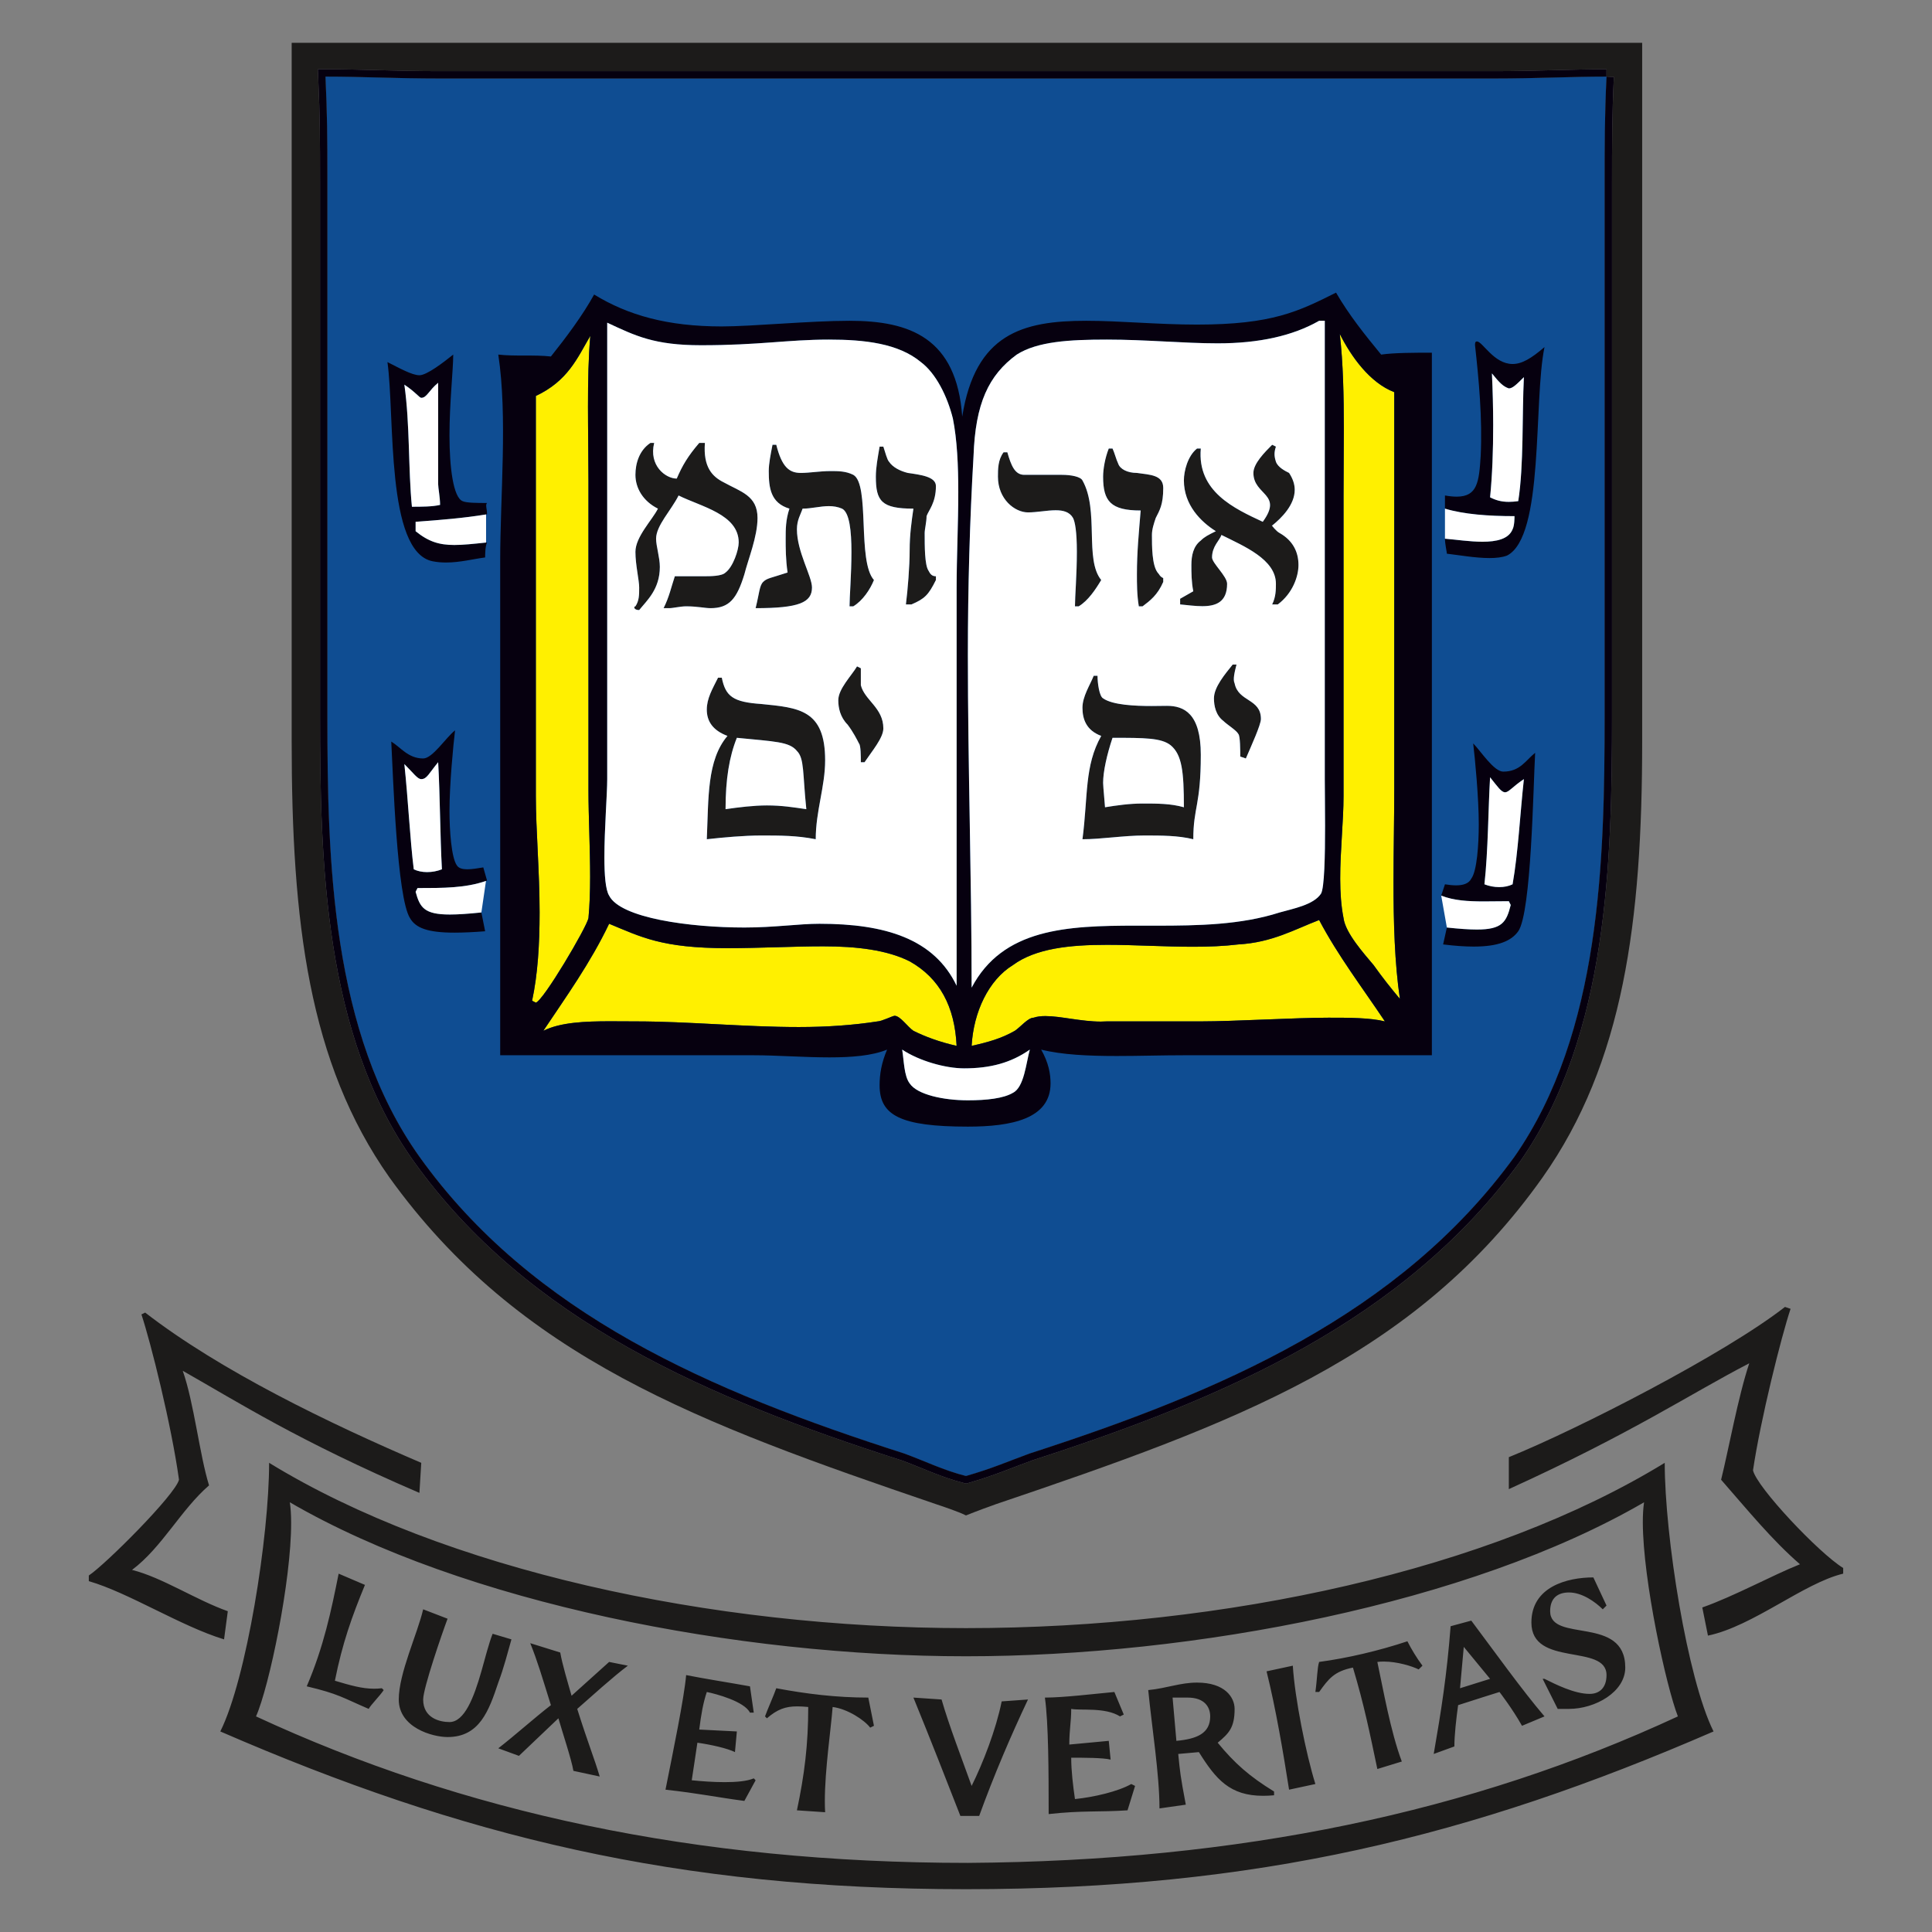 <?xml version="1.0" encoding="UTF-8" standalone="no"?>
<!-- Created with Inkscape (http://www.inkscape.org/) -->
<svg
   xmlns:dc="http://purl.org/dc/elements/1.1/"
   xmlns:cc="http://creativecommons.org/ns#"
   xmlns:rdf="http://www.w3.org/1999/02/22-rdf-syntax-ns#"
   xmlns:svg="http://www.w3.org/2000/svg"
   xmlns="http://www.w3.org/2000/svg"
   xmlns:sodipodi="http://sodipodi.sourceforge.net/DTD/sodipodi-0.dtd"
   xmlns:inkscape="http://www.inkscape.org/namespaces/inkscape"
   width="360"
   height="360"
   id="svg4598"
   sodipodi:version="0.32"
   inkscape:version="0.46"
   version="1.0"
   sodipodi:docname="006.svg"
   inkscape:output_extension="org.inkscape.output.svg.inkscape">
  <rect width="100%" height="100%" fill="#808080" stroke="none"/>
  <defs
     id="defs4600">
    <inkscape:perspective
       sodipodi:type="inkscape:persp3d"
       inkscape:vp_x="0 : 526.18109 : 1"
       inkscape:vp_y="0 : 1000 : 0"
       inkscape:vp_z="744.09448 : 526.18109 : 1"
       inkscape:persp3d-origin="372.04724 : 350.78739 : 1"
       id="perspective4606" />
  </defs>
  <sodipodi:namedview
     id="base"
     pagecolor="#ffffff"
     bordercolor="#666666"
     borderopacity="1.0"
     gridtolerance="5"
     guidetolerance="10"
     objecttolerance="10"
     inkscape:pageopacity="0.0"
     inkscape:pageshadow="2"
     inkscape:zoom="0.98994949"
     inkscape:cx="194.43307"
     inkscape:cy="225.89222"
     inkscape:document-units="pt"
     inkscape:current-layer="layer1"
     showgrid="true"
     units="pt"
     inkscape:object-nodes="true"
     inkscape:window-width="1279"
     inkscape:window-height="949"
     inkscape:window-x="0"
     inkscape:window-y="25">
    <inkscape:grid
       type="xygrid"
       id="grid4814"
       visible="true"
       enabled="true"
       units="pt"
       spacingx="9pt"
       spacingy="9pt"
       empspacing="8" />
  </sodipodi:namedview>
  <g
     inkscape:label="Layer 1"
     inkscape:groupmode="layer"
     id="layer1">
    <path
       style="fill:#0F4D92;fill-opacity:1;fill-rule:nonzero;stroke:none"
       d="M 62.094 15.656 C 62.385 22.506 62.375 26.687 62.375 34.219 L 62.375 133.281 C 62.375 146.738 62.535 161.45 64.75 175.625 C 66.955 189.81 71.198 203.408 79.25 214.719 C 89.615 229.219 103.017 240.045 118.344 248.688 C 133.651 257.32 150.89 263.773 168.875 269.531 L 168.906 269.531 C 172.738 270.927 176.101 272.579 179.969 273.594 C 184.576 272.258 187.625 270.914 191.438 269.531 L 191.469 269.531 C 209.276 263.773 226.433 257.32 241.75 248.688 C 257.059 240.049 270.553 229.249 281.094 214.75 C 288.979 203.44 293.116 189.81 295.281 175.625 C 297.457 161.45 297.625 146.738 297.625 133.281 L 297.625 34.219 C 297.625 27.359 297.649 22.312 297.938 15.656 C 291.846 15.7 285.851 16 278.344 16 L 82 16 C 74.145 16 68.445 15.699 62.094 15.656 z M 248.938 54.531 C 250.776 57.684 252.797 60.419 255.031 63.219 C 255.785 64.165 256.544 65.088 257.344 66.062 C 258.564 65.885 260.145 65.792 261.812 65.75 C 263.48 65.708 265.233 65.719 266.812 65.719 L 266.812 196.625 L 220.594 196.625 C 216.557 196.625 212.255 196.781 208.094 196.781 C 204.834 196.781 201.651 196.684 198.781 196.375 C 197.634 196.254 196.538 196.105 195.5 195.906 C 194.981 195.806 194.487 195.684 194 195.562 C 194.699 196.788 195.143 197.916 195.406 198.969 C 195.409 198.978 195.404 198.991 195.406 199 C 195.663 200.041 195.75 201.007 195.75 201.875 C 195.75 202.29 195.712 202.687 195.656 203.062 C 195.545 203.813 195.347 204.492 195.031 205.094 C 193.769 207.503 190.983 208.777 187.5 209.406 C 186.629 209.564 185.695 209.667 184.75 209.75 C 183.333 209.875 181.854 209.938 180.344 209.938 C 178.769 209.938 177.342 209.913 176.031 209.844 C 174.065 209.74 172.363 209.555 170.938 209.281 C 167.151 208.554 165.156 207.185 164.344 205.031 C 164.34 205.022 164.347 205.009 164.344 205 C 164.145 204.466 164.001 203.883 163.938 203.25 C 163.937 203.24 163.938 203.229 163.938 203.219 C 163.906 202.896 163.906 202.568 163.906 202.219 C 163.906 201.702 163.92 201.177 163.969 200.656 C 163.97 200.646 163.968 200.635 163.969 200.625 C 164.019 200.094 164.108 199.578 164.219 199.031 C 164.438 197.937 164.791 196.788 165.312 195.562 C 164.618 195.849 163.849 196.09 163.031 196.281 C 162.623 196.376 162.184 196.457 161.75 196.531 C 160.889 196.678 159.975 196.798 159.031 196.875 C 158.555 196.913 158.055 196.946 157.562 196.969 C 156.575 197.017 155.565 197.031 154.531 197.031 C 153.353 197.031 152.145 197.007 150.938 196.969 C 148.567 196.896 146.207 196.762 143.938 196.688 C 143.897 196.686 143.853 196.689 143.812 196.688 C 143.802 196.687 143.792 196.688 143.781 196.688 C 142.627 196.649 141.509 196.625 140.438 196.625 L 93.188 196.625 L 93.188 104.594 C 93.188 103.052 93.215 101.484 93.25 99.875 C 93.251 99.834 93.249 99.791 93.25 99.75 C 93.357 95.002 93.589 90.001 93.688 85.062 C 93.721 83.398 93.722 81.736 93.719 80.094 C 93.714 77.63 93.668 75.227 93.531 72.875 C 93.486 72.091 93.44 71.297 93.375 70.531 C 93.246 68.999 93.063 67.507 92.844 66.062 C 93.631 66.151 94.429 66.195 95.25 66.219 C 96.891 66.267 98.575 66.233 100.219 66.281 C 101.04 66.303 101.866 66.349 102.656 66.438 C 104.054 64.69 105.537 62.75 106.938 60.781 C 107.988 59.305 108.995 57.814 109.875 56.344 C 110.168 55.853 110.455 55.356 110.719 54.875 C 111.505 55.356 112.302 55.825 113.125 56.25 C 114.359 56.888 115.634 57.459 116.969 57.969 C 118.74 58.645 120.629 59.216 122.625 59.656 C 122.635 59.658 122.646 59.654 122.656 59.656 C 123.66 59.877 124.679 60.06 125.75 60.219 C 127.356 60.457 129.036 60.622 130.812 60.719 C 131.997 60.783 133.231 60.812 134.5 60.812 C 135.191 60.812 135.978 60.809 136.812 60.781 C 139.354 60.695 142.502 60.51 145.75 60.312 C 147.917 60.184 150.142 60.034 152.281 59.938 C 153.351 59.888 154.395 59.841 155.406 59.812 C 156.418 59.784 157.393 59.781 158.312 59.781 C 166.014 59.781 172.551 61.263 176.219 66.969 C 176.72 67.747 177.172 68.62 177.562 69.562 C 177.823 70.191 178.042 70.857 178.25 71.562 C 178.562 72.621 178.814 73.754 179 75 C 179.124 75.83 179.216 76.706 179.281 77.625 C 179.358 77.144 179.442 76.675 179.531 76.219 C 179.798 74.85 180.127 73.593 180.5 72.438 C 180.749 71.667 181.018 70.932 181.312 70.25 C 181.754 69.227 182.242 68.307 182.781 67.469 C 182.961 67.189 183.153 66.917 183.344 66.656 C 183.724 66.136 184.11 65.666 184.531 65.219 C 188.746 60.743 194.968 59.781 202.406 59.781 C 203.204 59.781 203.993 59.793 204.812 59.812 C 207.239 59.869 209.751 59.996 212.344 60.125 C 214.072 60.214 215.805 60.309 217.594 60.375 C 219.393 60.44 221.213 60.469 223.062 60.469 C 225.624 60.469 227.887 60.373 229.906 60.219 C 230.636 60.162 231.36 60.107 232.031 60.031 C 232.665 59.961 233.257 59.899 233.844 59.812 C 235.018 59.639 236.104 59.421 237.125 59.188 C 241.72 58.137 245.001 56.502 248.938 54.531 z M 275.219 63.625 C 275.293 63.625 275.352 63.647 275.438 63.688 C 275.658 63.78 275.89 63.987 276.188 64.281 C 276.586 64.675 277.047 65.193 277.594 65.719 C 278.278 66.379 279.092 67.035 280.031 67.438 C 280.59 67.677 281.189 67.812 281.844 67.812 C 282.282 67.812 282.708 67.754 283.156 67.625 C 284.5 67.238 285.95 66.26 287.781 64.688 C 287.65 65.322 287.539 66.007 287.438 66.75 C 287.242 68.183 287.09 69.793 286.969 71.531 C 286.964 71.596 286.973 71.654 286.969 71.719 C 286.968 71.729 286.969 71.739 286.969 71.75 C 286.965 71.8 286.972 71.856 286.969 71.906 C 286.79 74.577 286.65 77.517 286.5 80.5 C 286.397 82.533 286.278 84.593 286.125 86.594 C 285.972 88.595 285.787 90.549 285.531 92.375 C 285.211 94.657 284.79 96.745 284.219 98.5 C 283.762 99.905 283.208 101.094 282.531 102 C 282.024 102.679 281.437 103.203 280.781 103.531 C 280.524 103.628 280.233 103.716 279.938 103.781 C 279.47 103.884 278.977 103.936 278.438 103.969 C 278.144 103.987 277.839 104 277.531 104 C 276.867 104 276.169 103.964 275.469 103.906 C 273.367 103.734 271.207 103.369 269.594 103.188 C 269.594 102.843 269.25 101.418 269.25 100.375 L 269.25 94.781 L 269.25 92.312 C 270.079 92.459 270.811 92.531 271.438 92.531 C 273.113 92.531 274.124 92.002 274.75 91.031 C 274.757 91.02 274.774 91.011 274.781 91 C 275.044 90.581 275.226 90.082 275.375 89.5 C 275.377 89.491 275.373 89.478 275.375 89.469 C 275.675 88.281 275.792 86.777 275.906 84.969 C 276.165 79.709 275.823 74.273 275.344 69.219 C 275.185 67.535 275.018 65.916 274.844 64.344 C 274.844 64.167 274.857 63.979 274.906 63.844 C 274.956 63.708 275.042 63.625 275.219 63.625 z M 84.438 66.062 C 84.438 66.764 84.408 67.671 84.344 68.75 C 84.343 68.762 84.345 68.769 84.344 68.781 C 84.279 69.854 84.179 71.082 84.094 72.406 C 83.963 74.408 83.839 76.635 83.781 78.875 C 83.762 79.622 83.75 80.382 83.75 81.125 C 83.75 86.336 84.293 91.25 85.594 92.875 C 85.599 92.881 85.589 92.9 85.594 92.906 C 85.775 93.128 85.976 93.289 86.188 93.375 C 86.276 93.418 86.371 93.467 86.5 93.5 C 86.51 93.503 86.521 93.497 86.531 93.5 C 86.55 93.505 86.575 93.496 86.594 93.5 C 86.952 93.581 87.429 93.657 87.969 93.688 C 88.014 93.69 88.048 93.685 88.094 93.688 C 88.92 93.729 89.884 93.719 90.75 93.719 C 90.573 93.896 90.581 94.176 90.625 94.531 C 90.647 94.707 90.66 94.875 90.688 95.094 C 90.717 95.324 90.75 95.567 90.75 95.844 C 90.691 95.854 90.622 95.865 90.562 95.875 L 90.562 101.094 C 90.622 101.087 90.691 101.069 90.75 101.062 C 90.396 101.761 90.406 103.53 90.406 103.875 C 89.875 103.942 89.297 104.024 88.719 104.125 C 86.987 104.426 85.055 104.812 83.094 104.812 C 82.266 104.812 81.43 104.761 80.594 104.594 C 80.056 104.486 79.555 104.276 79.094 104 C 79.087 103.996 79.069 104.004 79.062 104 C 76.248 102.297 74.815 97.635 74 92.031 C 73.73 90.177 73.531 88.203 73.375 86.219 C 72.982 81.231 72.853 76.069 72.594 71.906 C 72.49 70.241 72.363 68.739 72.188 67.469 C 74.294 68.522 76.758 69.938 78.156 69.938 C 78.506 69.938 78.949 69.783 79.469 69.531 C 79.728 69.404 79.999 69.263 80.281 69.094 C 80.577 68.92 80.848 68.737 81.156 68.531 C 82.333 67.737 83.561 66.761 84.438 66.062 z M 84.781 136.094 C 84.523 138.19 84.088 142.829 83.875 147.094 C 83.805 148.514 83.75 149.899 83.75 151.125 C 83.75 154.629 84.103 159.874 85.156 161.281 C 85.243 161.412 85.342 161.505 85.469 161.594 C 85.596 161.683 85.744 161.759 85.906 161.812 C 86.068 161.866 86.245 161.914 86.438 161.938 C 86.64 161.965 86.832 161.969 87.062 161.969 C 87.937 161.969 89.009 161.802 90.062 161.625 L 90.75 164.062 C 90.685 164.087 90.628 164.133 90.562 164.156 L 89.688 170.031 L 90.406 173.531 C 88.2 173.701 86.317 173.781 84.719 173.781 C 82.83 173.781 81.346 173.66 80.156 173.406 C 79.761 173.324 79.425 173.236 79.094 173.125 C 78.102 172.789 77.394 172.322 76.875 171.719 C 76.696 171.513 76.542 171.301 76.406 171.062 C 76.257 170.828 76.105 170.523 75.969 170.156 C 75.966 170.148 75.972 170.133 75.969 170.125 C 75.691 169.373 75.416 168.353 75.188 167.156 C 75.186 167.147 75.189 167.134 75.188 167.125 C 74.612 164.105 74.203 159.895 73.875 155.562 C 73.874 155.552 73.876 155.542 73.875 155.531 C 73.349 148.581 73.079 141.338 72.906 138.188 C 73.124 138.319 73.321 138.467 73.531 138.625 C 74.591 139.418 75.581 140.462 76.969 141 C 76.977 141.003 76.991 140.997 77 141 C 77.268 141.102 77.545 141.192 77.844 141.25 C 77.854 141.252 77.865 141.248 77.875 141.25 C 78.176 141.306 78.505 141.344 78.844 141.344 C 79.172 141.344 79.538 141.198 79.906 140.969 C 80.146 140.819 80.375 140.624 80.625 140.406 C 80.764 140.286 80.89 140.167 81.031 140.031 C 81.285 139.786 81.556 139.528 81.812 139.25 C 81.818 139.244 81.807 139.224 81.812 139.219 C 82.337 138.65 82.872 138.057 83.375 137.5 C 83.632 137.214 83.882 136.962 84.125 136.719 C 84.356 136.487 84.568 136.264 84.781 136.094 z M 274.5 138.531 C 274.849 138.883 275.266 139.379 275.719 139.938 C 276.399 140.776 277.176 141.749 277.938 142.5 C 278.317 142.875 278.666 143.177 279.031 143.406 C 279.038 143.411 279.055 143.402 279.062 143.406 C 279.298 143.552 279.528 143.695 279.75 143.75 C 279.873 143.783 279.976 143.781 280.094 143.781 C 282.052 143.781 283.206 142.95 284.219 142 C 284.426 141.803 284.642 141.608 284.844 141.406 C 285.232 141.017 285.63 140.626 286.062 140.281 C 285.974 141.856 285.87 144.486 285.75 147.625 C 285.749 147.638 285.751 147.643 285.75 147.656 C 285.568 152.364 285.314 158.158 284.875 163.125 C 284.436 168.092 283.825 172.217 282.906 173.531 C 282.744 173.758 282.575 173.954 282.375 174.156 C 282.171 174.364 281.967 174.569 281.719 174.75 C 281.712 174.755 281.694 174.745 281.688 174.75 C 281.209 175.095 280.631 175.386 279.969 175.625 C 279.297 175.869 278.517 176.061 277.625 176.188 C 276.733 176.314 275.737 176.375 274.594 176.375 C 272.978 176.375 271.098 176.241 268.906 175.969 L 269.594 172.844 L 268.562 166.875 L 269.25 164.781 C 269.954 164.899 270.663 164.969 271.312 164.969 C 271.626 164.969 271.936 164.947 272.219 164.906 C 272.51 164.862 272.786 164.785 273.031 164.688 C 273.145 164.642 273.273 164.59 273.375 164.531 C 273.484 164.467 273.594 164.393 273.688 164.312 C 273.776 164.236 273.864 164.123 273.938 164.031 C 274.014 163.933 274.098 163.836 274.156 163.719 C 274.222 163.631 274.283 163.52 274.344 163.406 C 274.525 163.065 274.677 162.631 274.812 162.094 C 274.994 161.377 275.14 160.504 275.25 159.562 C 275.468 157.681 275.562 155.487 275.562 153.562 C 275.562 152.349 275.509 150.971 275.438 149.562 C 275.437 149.552 275.438 149.542 275.438 149.531 C 275.365 148.122 275.267 146.67 275.156 145.281 C 275.155 145.27 275.157 145.261 275.156 145.25 C 274.934 142.454 274.672 139.934 274.5 138.531 z "
       id="path473" />
    <path
       d="M 299.351,14.276 C 298.996,21.629 298.996,26.876 298.996,34.229 L 298.996,133.277 C 298.996,160.229 298.297,192.428 282.203,215.531 C 260.852,244.924 227.599,259.277 191.896,270.823 C 188.047,272.221 184.897,273.629 179.995,275.027 C 175.802,273.973 172.297,272.221 168.448,270.823 C 132.401,259.277 99.148,244.924 78.152,215.531 C 61.703,192.428 61.004,160.229 61.004,133.277 L 61.004,34.229 C 61.004,26.177 61.004,21.973 60.649,14.276 C 67.648,14.276 73.604,14.63 82.001,14.63 L 278.354,14.63 C 286.396,14.63 292.696,14.276 299.351,14.276"
       style="fill:#0F4D92;fill-opacity:1;fill-rule:nonzero;stroke:none"
       id="path369" />
    <path
       id="path413"
       style="fill:#1c1b1a;fill-opacity:1;fill-rule:nonzero;stroke:none"
       d="M 179.995,352.024 C 126.101,352.024 86.194,342.23 41.051,322.631 C 45.953,312.827 50.146,286.229 50.146,272.576 C 82.699,292.529 132.401,303.377 179.995,303.377 C 228.298,303.377 277.655,292.529 310.198,272.576 C 310.198,286.229 314.402,312.827 319.294,322.631 C 274.151,342.23 234.254,352.024 179.995,352.024 M 47.705,319.826 C 86.194,337.682 129.605,347.122 180.349,347.122 C 231.104,346.778 274.151,337.682 312.649,319.826 C 310.486,314.264 306.143,294.517 306.116,283.707 C 306.113,282.272 306.185,280.995 306.349,279.929 C 273.806,298.829 222.353,308.623 179.995,308.623 C 137.647,308.623 86.548,298.829 54.005,279.929 C 54.169,280.995 54.246,282.272 54.25,283.707 C 54.283,294.517 50.172,314.264 47.705,319.826M 182.456,338.371 L 178.952,338.371 C 176.501,332.081 173.351,324.029 170.201,316.321 L 175.447,316.676 C 176.855,321.578 179.296,327.878 181.048,332.78 C 183.145,328.577 185.596,322.277 186.649,317.03 L 191.552,316.676 C 188.402,323.33 185.252,330.673 182.456,338.371M 195.401,338.027 C 195.401,337.917 195.401,337.807 195.401,337.696 C 195.401,337.586 195.401,337.474 195.401,337.363 C 195.399,330.42 195.379,321.07 194.702,316.321 C 198.196,316.321 203.797,315.632 207.646,315.278 L 209.398,319.481 L 208.699,319.826 C 205.904,318.073 201.346,318.782 199.604,318.428 C 199.604,320.879 199.249,322.277 199.249,325.072 L 206.603,324.383 L 206.947,327.878 C 205.549,327.523 202.045,327.523 199.604,327.523 C 199.604,329.974 199.948,332.78 200.303,335.231 C 203.797,334.877 208.355,333.823 210.796,332.426 L 211.505,332.78 L 210.097,337.328 C 204.851,337.682 201.701,337.328 195.401,338.027M 153.752,337.682 L 148.495,337.328 C 149.903,330.673 150.602,325.072 150.602,318.073 C 149.85,318 149.181,317.957 148.566,317.957 C 146.315,317.957 144.822,318.525 142.904,320.18 L 142.549,319.826 C 142.904,318.782 144.302,315.632 144.646,314.579 C 150.247,315.632 155.848,316.321 161.794,316.321 L 162.847,321.578 L 162.148,321.922 C 161.095,320.524 157.945,318.428 155.149,318.073 C 154.842,322.132 153.693,329.791 153.695,335.625 C 153.695,336.342 153.713,337.03 153.752,337.682M 216.053,336.973 C 216.053,330.673 214.645,321.922 213.956,314.923 C 217.451,314.579 219.902,313.526 223.052,313.526 C 228.298,313.526 230.051,316.321 230.051,318.428 C 230.051,321.922 228.997,322.976 226.901,324.728 C 230.051,328.577 232.846,331.028 237.404,333.823 L 237.404,334.522 C 236.683,334.589 236.007,334.621 235.367,334.621 C 229.168,334.621 226.574,331.557 223.396,326.48 L 219.547,326.824 C 219.902,330.329 219.902,330.673 220.955,336.274 L 216.053,336.973 M 218.494,316.321 L 219.203,324.383 C 223.052,324.029 225.503,322.976 225.503,319.826 C 225.503,318.073 224.449,316.321 221.299,316.321 L 218.494,316.321M 138.701,335.576 C 133.454,334.877 130.294,334.178 124.004,333.479 C 125.402,326.48 127.498,316.321 127.853,312.128 C 131.347,312.827 135.895,313.526 139.744,314.224 L 140.453,319.127 L 139.744,319.127 C 138.701,317.03 133.454,315.632 131.702,315.278 C 131.003,317.374 130.648,319.481 130.294,322.277 L 137.303,322.631 L 136.948,326.48 C 135.551,325.771 132.401,325.072 129.949,324.728 C 129.605,327.179 129.251,329.276 128.896,331.727 C 130.643,331.903 132.909,332.078 135.047,332.078 C 137.2,332.078 139.223,331.901 140.453,331.372 L 140.797,331.727 L 138.701,335.576M 240.199,333.479 C 239.156,326.824 237.748,318.428 236.006,311.429 L 240.898,310.376 C 241.253,316.321 243.349,326.824 245.102,332.426 L 240.199,333.479M 111.748,331.028 L 106.846,329.974 C 106.502,327.878 104.749,322.631 104.051,320.18 L 96.697,327.179 L 92.848,325.771 C 95.998,323.33 99.493,320.18 102.653,317.729 C 100.901,312.128 100.202,309.677 98.804,306.182 L 104.395,307.924 C 104.749,310.031 105.803,313.526 106.502,315.977 L 113.501,309.677 L 116.995,310.376 C 114.199,312.472 110.351,315.977 107.555,318.428 C 109.652,325.072 110.705,327.523 111.748,331.028M 256.648,329.63 C 255.251,322.976 254.197,317.729 252.101,310.73 C 248.606,311.429 247.553,312.827 245.801,315.278 L 245.102,315.278 C 245.446,312.827 245.446,310.73 245.801,309.677 C 251.047,308.978 257.003,307.58 262.249,305.828 C 262.948,307.226 264.002,308.978 265.055,310.376 L 264.346,311.074 C 263.141,310.472 260.377,309.606 257.839,309.606 C 257.435,309.606 257.034,309.627 256.648,309.677 C 257.702,314.579 259.099,322.631 261.206,328.232 L 256.648,329.63M 267.152,326.824 C 268.549,318.782 269.603,312.128 270.302,303.022 L 274.151,301.979 C 278.354,307.58 283.601,314.923 287.794,319.826 L 283.601,321.578 C 281.848,318.428 279.407,315.278 279.407,315.278 C 279.407,315.278 273.806,317.03 271.699,317.729 C 271.355,320.18 271.001,323.33 271.001,325.427 L 267.152,326.824 M 272.054,314.579 L 277.655,312.827 L 272.753,306.871 L 272.054,314.579M 83.398,323.674 C 80.603,323.674 74.303,321.922 74.303,316.676 C 74.303,311.773 77.797,304.43 78.851,299.872 L 83.398,301.624 C 82.345,304.43 78.851,314.579 78.851,316.676 C 78.851,320.18 82.001,320.879 83.753,320.879 C 86.548,320.879 88.301,316.321 89.698,311.429 C 90.397,308.978 91.096,306.182 91.795,304.43 L 95.299,305.473 C 94.601,307.924 93.902,310.73 92.848,313.526 C 91.096,318.782 89.354,323.674 83.398,323.674M 292.352,318.428 L 290.255,318.428 L 287.449,312.827 L 287.794,312.827 C 289.901,313.88 293.395,315.632 296.201,315.632 C 297.953,315.632 299.351,314.579 299.351,312.128 C 299.351,306.182 285.353,310.73 285.353,302.333 C 285.353,295.679 291.997,293.927 296.899,293.927 L 299.351,299.173 L 298.652,299.872 C 297.244,298.474 294.803,296.732 292.352,296.732 C 290.255,296.732 288.847,297.776 288.847,300.227 C 288.847,306.182 302.845,300.926 302.845,310.73 C 302.845,315.278 297.244,318.428 292.352,318.428M 68.702,318.428 C 63.799,316.321 63.101,315.632 57.155,314.224 C 60.305,306.871 61.703,300.227 63.101,293.228 L 68.003,295.324 C 65.552,301.28 63.799,306.182 62.402,313.181 C 65.291,314.042 67.458,314.667 69.702,314.667 C 70.179,314.667 70.661,314.639 71.153,314.579 L 71.497,314.923 C 70.808,315.977 69.046,317.729 68.702,318.428M 41.749,305.473 C 33.697,303.022 23.903,296.732 16.549,294.626 L 16.549,293.572 C 19.699,291.476 32.654,278.531 33.353,275.726 C 31.955,265.577 28.096,250.181 26.354,244.924 L 27.053,244.58 C 41.051,255.428 61.348,265.232 78.496,272.576 L 78.152,278.177 C 55.403,268.382 44.545,261.373 34.052,255.428 C 36.148,261.373 37.202,271.178 38.954,276.779 C 33.697,281.327 30.203,288.326 24.602,292.529 C 30.203,293.927 36.503,298.12 42.448,300.227 L 41.749,305.473M 318.251,304.774 L 317.197,299.528 C 323.153,297.431 330.152,293.572 335.398,291.476 C 330.152,286.928 325.604,281.327 320.702,275.726 C 322.099,270.124 323.852,260.33 325.948,254.03 C 315.101,259.631 304.243,266.974 281.149,277.478 L 281.149,271.522 C 294.104,266.276 321.401,252.278 332.603,243.527 L 333.646,243.881 C 331.894,249.128 328.045,264.533 326.647,273.973 C 327.346,277.123 338.903,289.379 343.451,292.174 L 343.451,293.228 C 336.097,294.98 326.647,303.022 318.251,304.774" />
    <path
       d="M 179.995,275.027 C 175.802,273.973 172.297,272.221 168.448,270.823 C 132.401,259.277 99.148,244.924 78.152,215.531 C 61.703,192.428 61.004,160.229 61.004,133.277 L 61.004,34.229 C 61.004,34.103 61.004,33.978 61.004,33.854 C 61.004,33.73 61.004,33.608 61.004,33.485 C 61.004,33.363 61.004,33.241 61.004,33.121 C 61.004,33.001 61.004,32.881 61.004,32.762 C 61.003,25.637 60.982,21.492 60.649,14.276 C 67.648,14.276 73.604,14.63 82.001,14.63 L 278.354,14.63 C 286.396,14.63 292.696,14.276 299.351,14.276 C 298.996,21.629 298.996,26.876 298.996,34.229 L 298.996,133.277 C 298.996,160.229 298.297,192.428 282.203,215.531 C 260.852,244.924 227.599,259.277 191.896,270.823 C 188.047,272.221 184.897,273.629 179.995,275.027 M 62.081,15.648 C 62.372,22.498 62.372,26.697 62.372,34.229 L 62.372,133.277 C 62.372,146.733 62.549,161.459 64.764,175.634 C 66.969,189.819 71.212,203.423 79.264,214.734 C 89.629,229.234 103.007,240.042 118.334,248.685 C 133.641,257.318 150.887,263.765 168.872,269.524 L 168.901,269.534 L 168.921,269.544 C 172.752,270.939 176.111,272.593 179.979,273.608 C 184.586,272.273 187.621,270.926 191.434,269.544 L 191.463,269.534 L 191.483,269.524 C 209.29,263.765 226.448,257.318 241.765,248.685 C 257.074,240.046 270.543,229.244 281.084,214.746 L 281.081,214.744 C 288.965,203.433 293.119,189.819 295.285,175.634 C 297.461,161.459 297.638,146.733 297.638,133.277 L 297.638,34.229 C 297.638,27.369 297.638,22.305 297.926,15.649 C 291.835,15.693 285.861,15.998 278.354,15.998 L 82.001,15.998 C 74.145,15.998 68.433,15.691 62.081,15.648"
       style="fill:#0F4D92;fill-opacity:1;fill-rule:nonzero;stroke:none"
       id="path477" />
    <path
       id="path497"
       style="fill:#fff000;fill-opacity:1;fill-rule:nonzero;stroke:none"
       d="M 99.847,186.827 L 99.148,186.472 C 100.202,181.58 100.546,175.979 100.546,170.023 C 100.546,162.326 99.847,154.628 99.847,148.328 L 99.847,73.781 C 105.803,70.976 107.555,66.772 109.996,62.579 C 109.647,66.428 109.561,71.064 109.562,75.788 C 109.563,80.512 109.652,85.323 109.652,89.521 L 109.652,147.274 C 109.652,152.215 109.967,157.942 109.962,163.399 C 109.96,166.063 109.881,168.664 109.652,171.077 C 109.297,172.829 101.245,186.472 99.847,186.827M 178.253,194.879 C 175.103,194.18 172.297,193.127 170.201,192.073 C 169.147,191.374 167.749,189.278 166.696,189.278 C 166.352,189.278 164.255,190.321 163.546,190.321 C 158.998,191.03 154.096,191.374 148.849,191.374 C 138.701,191.374 128.197,190.321 118.403,190.321 C 116.844,190.321 115.265,190.3 113.705,190.3 C 108.96,190.3 104.409,190.495 101.245,192.073 C 105.448,185.773 109.996,179.473 113.501,172.13 C 119.446,174.581 123.295,176.678 135.551,176.678 C 141.496,176.678 147.796,176.333 153.397,176.333 C 159.697,176.333 165.298,177.022 169.502,179.129 C 175.103,182.279 177.898,187.526 178.253,194.879M 181.048,194.879 C 181.403,188.579 184.198,182.623 188.746,179.828 C 192.994,176.716 199.31,176.054 206.299,176.054 C 208.881,176.054 211.555,176.144 214.251,176.235 C 216.94,176.324 219.65,176.414 222.311,176.414 C 225.212,176.414 228.053,176.307 230.749,175.979 C 237.049,175.624 241.253,173.173 245.801,171.431 C 249.305,178.076 253.853,184.031 258.056,190.321 C 255.251,189.632 251.402,189.632 247.553,189.632 C 241.253,189.632 230.051,190.321 223.751,190.321 L 206.248,190.321 C 205.872,190.347 205.491,190.358 205.109,190.358 C 203.306,190.358 201.442,190.1 199.673,189.849 C 197.915,189.592 196.242,189.33 194.801,189.33 C 193.982,189.33 193.237,189.414 192.595,189.632 C 191.552,189.632 190.154,191.374 189.101,192.073 C 186.649,193.481 184.198,194.18 181.048,194.879M 260.852,186.128 C 259.099,184.031 257.702,182.279 255.949,179.828 C 254.197,177.731 250.703,173.872 250.348,171.077 C 249.89,168.78 249.731,166.295 249.727,163.745 C 249.717,158.524 250.348,153.03 250.348,148.328 L 250.348,92.327 C 250.348,88.348 250.406,84.137 250.405,79.928 C 250.404,73.777 250.275,67.631 249.649,62.224 C 251.756,66.428 255.251,71.33 259.798,73.072 L 259.798,146.93 C 259.798,152.442 259.665,158.356 259.661,164.261 C 259.656,171.854 259.866,179.433 260.852,186.128" />
    <path
       d="M 179.995,282.38 C 178.607,281.671 175.447,280.628 174.394,280.273 C 130.294,265.232 96.697,252.977 72.551,219.38 C 57.499,198.029 54.349,171.776 54.349,138.179 L 54.349,7.976 L 305.995,7.976 L 305.995,138.179 C 305.995,171.776 302.501,198.029 287.449,219.38 C 263.647,252.977 230.051,265.232 185.596,280.273 C 184.553,280.628 181.747,281.671 179.995,282.38 M 168.035,272.131 C 171.768,273.488 175.309,275.257 179.67,276.356 L 180.025,276.444 L 180.379,276.346 C 185.37,274.918 188.579,273.481 192.369,272.113 L 192.366,272.107 C 210.246,266.332 227.544,259.83 243.103,251.067 C 258.676,242.286 272.497,231.222 283.315,216.328 L 283.325,216.319 L 283.325,216.309 C 291.544,204.516 295.787,190.479 297.992,176.048 C 300.197,161.617 300.374,146.763 300.374,133.277 L 300.374,34.229 C 300.374,26.876 300.374,21.658 300.719,14.344 L 299.351,14.28 L 299.351,12.907 C 292.647,12.907 286.367,13.262 278.354,13.262 L 82.001,13.262 C 73.643,13.262 67.707,12.907 60.659,12.907 L 59.222,12.907 L 59.291,14.344 C 59.636,22.013 59.636,26.177 59.636,34.229 L 59.636,133.277 C 59.636,146.763 59.813,161.617 62.057,176.058 C 64.311,190.489 68.643,204.526 77.039,216.319 C 87.68,231.222 101.412,242.286 116.985,251.067 C 132.558,259.838 149.972,266.344 168.035,272.133 L 168.035,272.131"
       style="fill:#1c1b1a;fill-opacity:1;fill-rule:nonzero;stroke:none"
       id="path517" />
    <path
       d="M 180.025,276.444 L 179.67,276.356 C 175.309,275.257 171.768,273.488 168.035,272.131 L 168.035,272.133 C 149.972,266.344 132.558,259.838 116.985,251.067 C 101.412,242.286 87.68,231.222 77.039,216.319 C 68.643,204.526 64.311,190.489 62.057,176.058 C 59.813,161.617 59.636,146.763 59.636,133.277 L 59.636,34.229 C 59.636,26.177 59.636,22.013 59.291,14.344 L 59.222,12.907 L 60.659,12.907 C 67.707,12.907 73.643,13.262 82.001,13.262 L 278.354,13.262 C 286.367,13.262 292.647,12.907 299.351,12.907 L 299.351,14.276 C 292.696,14.276 286.396,14.63 278.354,14.63 L 82.001,14.63 C 73.604,14.63 67.648,14.276 60.649,14.276 C 60.982,21.492 61.003,25.637 61.004,32.762 C 61.004,32.881 61.004,33.001 61.004,33.121 C 61.004,33.241 61.004,33.363 61.004,33.485 C 61.004,33.608 61.004,33.73 61.004,33.854 C 61.004,33.978 61.004,34.103 61.004,34.229 L 61.004,133.277 C 61.004,160.229 61.703,192.428 78.152,215.531 C 99.148,244.924 132.401,259.277 168.448,270.823 C 172.297,272.221 175.802,273.973 179.995,275.027 C 184.897,273.629 188.047,272.221 191.896,270.823 C 227.599,259.277 260.852,244.924 282.203,215.531 C 298.297,192.428 298.996,160.229 298.996,133.277 L 298.996,34.229 C 298.996,26.876 298.996,21.629 299.351,14.276 L 299.351,14.28 L 300.719,14.344 C 300.374,21.658 300.374,26.876 300.374,34.229 L 300.374,133.277 C 300.374,146.763 300.197,161.617 297.992,176.048 C 295.787,190.479 291.544,204.516 283.325,216.309 L 283.325,216.319 L 283.315,216.328 C 272.497,231.222 258.676,242.286 243.103,251.067 C 227.544,259.83 210.246,266.332 192.366,272.107 L 192.369,272.113 C 188.579,273.481 185.37,274.918 180.379,276.346 L 180.025,276.444"
       style="fill:#06000f;fill-opacity:1;fill-rule:nonzero;stroke:none"
       id="path525" />
    <path
       d="M 61.004,133.277 L 61.004,34.229 L 61.004,133.277 M 61.004,33.854 C 61.004,33.73 61.004,33.608 61.004,33.485 C 61.004,33.608 61.004,33.73 61.004,33.854 M 61.004,33.121 C 61.004,33.001 61.004,32.881 61.004,32.762 C 61.004,32.881 61.004,33.001 61.004,33.121 M 278.354,14.63 L 82.001,14.63 C 73.604,14.63 67.648,14.276 60.649,14.276 C 67.648,14.276 73.604,14.63 82.001,14.63 L 278.354,14.63 C 286.396,14.63 292.696,14.276 299.351,14.276 C 292.696,14.276 286.396,14.63 278.354,14.63"
       style="fill:#06000f;fill-opacity:1;fill-rule:nonzero;stroke:none"
       id="path529" />
    <path
       id="path521"
       style="fill:#06000f;fill-opacity:1;fill-rule:nonzero;stroke:none"
       d="M 180.349,209.93 C 167.749,209.93 163.901,207.823 163.901,202.232 C 163.901,200.126 164.255,198.029 165.298,195.578 C 162.52,196.723 158.671,197.028 154.537,197.028 C 149.823,197.028 144.737,196.631 140.453,196.631 L 93.203,196.631 L 93.203,104.582 C 93.203,92.327 94.601,77.63 92.848,66.073 C 95.998,66.428 99.493,66.073 102.653,66.428 C 105.448,62.933 108.598,58.73 110.705,54.881 C 116.995,58.73 124.348,60.827 134.497,60.827 C 140.098,60.827 150.946,59.773 158.299,59.773 C 169.502,59.773 178.253,62.933 179.296,77.63 C 181.747,62.224 190.498,59.773 202.399,59.773 C 208.699,59.773 215.698,60.482 223.052,60.482 C 237.049,60.482 241.952,58.031 248.951,54.527 C 251.402,58.73 254.197,62.224 257.357,66.073 C 259.798,65.719 263.647,65.719 266.807,65.719 L 266.807,196.631 L 220.601,196.631 C 216.564,196.631 212.251,196.769 208.089,196.769 C 202.874,196.769 197.895,196.552 194.003,195.578 C 195.401,198.029 195.755,200.126 195.755,201.878 C 195.755,208.522 188.402,209.93 180.349,209.93 M 168.104,195.578 C 168.448,197.674 168.448,200.48 169.502,201.878 C 170.899,203.974 175.802,205.028 180.349,205.028 C 183.854,205.028 187.004,204.673 188.746,203.63 C 190.853,202.577 191.197,198.029 191.896,195.578 C 188.402,198.029 184.553,199.072 179.651,199.072 C 176.146,199.072 171.254,197.674 168.104,195.578 M 206.299,176.054 C 199.31,176.054 192.994,176.716 188.746,179.828 C 184.198,182.623 181.403,188.579 181.048,194.879 C 184.198,194.18 186.649,193.481 189.101,192.073 C 190.154,191.374 191.552,189.632 192.595,189.632 C 193.237,189.414 193.982,189.33 194.801,189.33 C 196.242,189.33 197.915,189.592 199.673,189.849 C 201.442,190.1 203.306,190.358 205.109,190.358 C 205.491,190.358 205.872,190.347 206.248,190.321 L 223.751,190.321 C 230.051,190.321 241.253,189.632 247.553,189.632 C 251.402,189.632 255.251,189.632 258.056,190.321 C 253.853,184.031 249.305,178.076 245.801,171.431 C 241.253,173.173 237.049,175.624 230.749,175.979 C 228.053,176.307 225.212,176.414 222.311,176.414 C 219.65,176.414 216.94,176.324 214.251,176.235 C 211.555,176.144 208.881,176.054 206.299,176.054 M 178.253,194.879 C 177.898,187.526 175.103,182.279 169.502,179.129 C 165.298,177.022 159.697,176.333 153.397,176.333 C 147.796,176.333 141.496,176.678 135.551,176.678 C 123.295,176.678 119.446,174.581 113.501,172.13 C 109.996,179.473 105.448,185.773 101.245,192.073 C 104.409,190.495 108.96,190.3 113.705,190.3 C 115.265,190.3 116.844,190.321 118.403,190.321 C 128.197,190.321 138.701,191.374 148.849,191.374 C 154.096,191.374 158.998,191.03 163.546,190.321 C 164.255,190.321 166.352,189.278 166.696,189.278 C 167.749,189.278 169.147,191.374 170.201,192.073 C 172.297,193.127 175.103,194.18 178.253,194.879 M 99.148,186.472 L 99.847,186.827 C 101.245,186.472 109.297,172.829 109.652,171.077 C 109.881,168.664 109.96,166.063 109.962,163.399 C 109.967,157.942 109.652,152.215 109.652,147.274 L 109.652,89.521 C 109.652,85.323 109.563,80.512 109.562,75.788 C 109.561,71.064 109.647,66.428 109.996,62.579 C 107.555,66.772 105.803,70.976 99.847,73.781 L 99.847,148.328 C 99.847,154.628 100.546,162.326 100.546,170.023 C 100.546,175.979 100.202,181.58 99.148,186.472 M 260.852,186.128 C 259.866,179.433 259.656,171.854 259.661,164.261 C 259.665,158.356 259.798,152.442 259.798,146.93 L 259.798,73.072 C 255.251,71.33 251.756,66.428 249.649,62.224 C 250.275,67.631 250.404,73.777 250.405,79.928 C 250.406,84.137 250.348,88.348 250.348,92.327 L 250.348,148.328 C 250.348,153.03 249.717,158.524 249.727,163.745 C 249.731,166.295 249.89,168.78 250.348,171.077 C 250.703,173.872 254.197,177.731 255.949,179.828 C 257.702,182.279 259.099,184.031 260.852,186.128 M 180.349,122.074 C 180.349,142.727 181.048,163.723 181.048,184.031 C 186.868,173.009 198.741,172.481 211.753,172.481 C 212.431,172.481 213.115,172.483 213.799,172.484 C 214.35,172.485 214.902,172.485 215.456,172.485 C 223.22,172.485 231.215,172.349 238.447,170.023 C 240.898,169.324 244.757,168.626 246.145,166.529 C 246.787,165.461 246.91,159.454 246.907,153.896 C 246.906,150.334 246.854,146.954 246.854,145.178 L 246.854,59.773 L 245.801,59.773 C 240.898,62.579 234.598,63.977 226.901,63.977 C 220.601,63.977 213.602,63.278 206.248,63.278 C 199.249,63.278 193.304,63.622 189.455,66.073 C 184.198,69.922 181.747,75.179 181.403,84.973 C 180.704,96.874 180.349,109.474 180.349,122.074 M 152.698,172.13 C 164.954,172.13 174.049,174.926 178.253,183.677 L 178.253,109.474 C 178.253,103.925 178.564,97.641 178.562,91.655 C 178.561,86.695 178.344,81.939 177.554,77.974 C 176.501,73.781 174.394,69.578 171.598,67.471 C 167.395,63.977 161.095,63.278 154.451,63.278 C 146.753,63.278 141.496,64.331 130.648,64.331 C 121.897,64.331 118.403,62.579 113.146,60.128 L 113.146,145.178 C 113.146,147.984 112.614,154.526 112.618,159.783 C 112.62,163.043 112.83,165.809 113.501,166.883 C 115.597,171.077 128.552,172.829 138.701,172.829 C 144.302,172.829 148.849,172.13 152.698,172.13 M 274.595,176.381 C 272.979,176.381 271.096,176.251 268.904,175.979 L 269.603,172.829 L 271.729,174.424 L 278.029,174.069 L 280.549,172.967 L 282.055,168.626 L 282.163,167.218 L 268.549,166.883 L 269.248,164.777 C 269.953,164.895 270.655,164.974 271.305,164.974 C 272.6,164.974 273.686,164.661 274.151,163.723 C 275.204,162.326 275.548,157.423 275.548,153.574 C 275.548,148.682 274.849,141.329 274.505,138.523 C 275.903,139.931 278.354,143.78 280.106,143.78 C 283.256,143.78 284.299,141.673 286.052,140.276 C 285.697,146.576 285.353,170.023 282.902,173.528 C 281.607,175.339 279.168,176.381 274.595,176.381 M 276.602,164.777 C 277.478,165.126 278.44,165.301 279.358,165.301 C 280.276,165.301 281.149,165.126 281.848,164.777 C 282.902,158.821 283.256,151.478 283.955,145.178 C 281.848,146.576 281.149,147.629 280.451,147.629 C 279.752,147.629 279.053,146.576 277.655,144.833 C 277.301,150.779 277.301,158.477 276.602,164.777 M 84.716,173.785 C 79.726,173.785 77.458,172.933 76.399,171.077 C 73.948,167.228 73.249,144.479 72.905,138.179 C 74.647,139.232 76.055,141.329 78.851,141.329 C 80.603,141.329 83.044,137.48 84.796,136.082 C 84.452,138.878 83.753,146.221 83.753,151.123 C 83.753,154.628 84.097,159.874 85.151,161.282 C 85.499,161.804 86.199,161.979 87.073,161.979 C 87.948,161.979 88.999,161.804 90.053,161.627 L 90.752,164.078 C 90.687,164.102 90.621,164.124 90.556,164.147 L 90.574,164.019 L 84.599,164.747 L 77.846,165.003 L 77.374,165.466 L 77.157,165.554 L 76.99,168.626 L 80.111,170.899 L 88.999,170.771 L 89.698,170.023 L 90.397,173.528 C 88.191,173.697 86.314,173.785 84.716,173.785 M 75.346,142.372 C 76.055,149.027 76.399,156.38 77.098,161.981 C 77.797,162.33 78.673,162.505 79.592,162.505 C 80.512,162.505 81.473,162.33 82.345,161.981 C 82.001,155.681 82.001,148.328 81.646,142.028 C 79.904,144.124 79.549,145.178 78.496,145.178 C 77.797,145.178 77.098,144.124 75.346,142.372 M 83.106,104.816 C 82.278,104.816 81.439,104.749 80.603,104.582 C 71.852,102.83 73.604,77.63 72.196,67.471 C 74.303,68.524 76.754,69.922 78.152,69.922 C 79.549,69.922 82.699,67.471 84.452,66.073 C 84.452,68.879 83.753,75.179 83.753,81.124 C 83.753,87.08 84.452,92.671 86.194,93.38 C 86.903,93.724 88.999,93.724 90.752,93.724 C 90.397,94.079 90.752,94.778 90.752,95.831 C 90.693,95.841 90.634,95.85 90.574,95.859 L 90.574,95.486 L 87.001,95.614 L 78.644,96.225 L 77.216,96.225 L 76.901,97.554 L 76.705,99.385 L 77.827,100.103 L 79.658,101.019 L 82.306,101.934 L 90.574,101.216 L 90.574,101.096 C 90.634,101.09 90.693,101.084 90.752,101.078 C 90.397,101.777 90.397,103.529 90.397,103.873 C 88.271,104.142 85.736,104.816 83.106,104.816 M 75.346,71.674 C 76.399,79.028 76.055,87.424 76.754,94.423 C 78.496,94.423 80.603,94.423 82.001,94.079 C 82.001,92.671 81.646,90.929 81.646,90.23 L 81.646,71.33 C 79.904,72.728 79.549,74.126 78.496,74.126 C 78.152,74.126 77.443,73.072 75.346,71.674 M 277.544,103.985 C 274.886,103.985 271.754,103.416 269.603,103.174 C 269.603,102.83 269.248,101.422 269.248,100.379 L 271.473,101.137 L 275.962,101.639 L 279.949,101.088 L 282.114,99.473 L 283.118,96.343 L 283.167,95.339 L 269.248,94.778 L 269.248,92.327 C 270.077,92.473 270.797,92.545 271.424,92.545 C 275.3,92.545 275.598,89.795 275.903,84.973 C 276.247,77.974 275.548,70.621 274.849,64.331 C 274.849,63.977 274.849,63.622 275.204,63.622 C 276.247,63.622 278.354,67.826 281.848,67.826 C 283.601,67.826 285.353,66.772 287.794,64.676 C 285.697,74.824 287.794,100.024 280.795,103.529 C 279.909,103.862 278.777,103.985 277.544,103.985 M 277.655,92.671 C 278.68,93.191 279.705,93.514 281.145,93.514 C 281.669,93.514 282.248,93.472 282.902,93.38 C 283.955,86.726 283.601,77.276 283.955,70.277 C 282.547,71.674 281.848,72.373 281.149,72.373 C 280.106,72.029 279.407,71.33 277.999,69.578 C 278.144,72.705 278.229,75.948 278.232,79.164 C 278.238,83.868 278.069,88.516 277.655,92.671M 271.729,174.424 L 269.603,172.829 C 271.914,173.075 273.738,173.205 275.191,173.205 C 279.899,173.205 280.699,171.838 281.504,168.626 L 281.149,167.927 C 279.523,167.927 277.975,167.965 276.504,167.965 C 273.541,167.965 270.891,167.811 268.549,166.883 L 282.163,167.218 L 282.055,168.626 L 280.549,172.967 L 278.029,174.069 L 271.729,174.424M 275.962,101.639 L 271.473,101.137 L 269.248,100.379 C 271.25,100.543 273.884,100.945 276.246,100.945 C 278.846,100.945 281.116,100.458 281.848,98.627 C 282.203,97.928 282.203,96.52 282.203,96.176 C 277.301,96.176 272.753,95.831 269.248,94.778 L 283.167,95.339 L 283.118,96.343 L 282.114,99.473 L 279.949,101.088 L 275.962,101.639M 82.306,101.934 L 79.658,101.019 L 77.827,100.103 L 76.705,99.385 L 76.901,97.554 L 77.216,96.225 L 78.644,96.225 L 87.001,95.614 L 90.574,95.486 L 90.574,95.859 C 86.43,96.53 82.276,96.88 77.443,97.229 L 77.443,98.981 C 79.863,100.951 81.865,101.549 84.665,101.549 C 86.288,101.549 88.179,101.348 90.574,101.096 L 90.574,101.216 L 82.306,101.934M 80.111,170.899 L 76.99,168.626 L 77.157,165.554 L 77.374,165.466 L 77.846,165.003 L 84.599,164.747 L 90.574,164.019 L 90.556,164.147 C 86.761,165.474 82.616,165.476 77.797,165.476 L 77.443,166.174 C 78.242,169.098 79.042,170.408 83.827,170.408 C 85.342,170.408 87.258,170.277 89.698,170.023 L 88.999,170.771 L 80.111,170.899" />
    <path
       id="path5339"
       style="fill:#1c1b1a;fill-opacity:1;fill-rule:nonzero;stroke:none"
       d="M 222.353,156.38 C 219.547,155.681 216.407,155.681 213.247,155.681 C 209.398,155.681 205.195,156.38 201.701,156.38 C 202.754,148.328 202.045,142.727 205.195,137.126 C 202.399,136.082 201.701,133.976 201.701,131.879 C 201.701,129.772 203.098,127.676 203.797,125.923 L 204.506,125.923 C 204.506,127.331 204.851,129.772 205.549,130.127 C 207.295,131.375 211.525,131.554 214.574,131.554 C 215.807,131.554 216.847,131.524 217.451,131.524 C 220.601,131.524 223.751,132.922 223.751,140.63 C 223.751,150.08 222.353,150.424 222.353,156.38 M 212.903,149.726 C 215.698,149.726 218.149,149.726 220.601,150.424 C 220.601,143.78 220.246,140.63 218.149,138.878 C 216.407,137.48 213.247,137.48 207.302,137.48 C 206.248,140.63 205.549,143.78 205.549,145.877 C 205.549,146.576 205.904,150.08 205.904,150.424 C 208.001,150.08 210.452,149.726 212.903,149.726 M 151.999,156.38 C 148.495,155.681 145.345,155.681 141.851,155.681 C 138.701,155.681 134.852,156.026 131.702,156.38 C 132.046,148.682 131.702,141.673 135.551,137.126 C 132.755,136.082 131.702,134.33 131.702,132.223 C 131.702,130.127 132.755,128.374 133.798,126.278 L 134.497,126.278 C 135.196,129.772 136.604,130.826 141.851,131.18 C 148.849,131.879 153.752,132.223 153.752,141.673 C 153.752,146.576 151.999,151.123 151.999,156.38 M 142.904,150.08 C 145.699,150.08 147.796,150.424 150.247,150.779 C 149.548,144.124 149.903,141.329 148.495,139.931 C 147.097,138.179 144.302,138.179 137.303,137.48 C 135.895,140.974 135.196,145.178 135.196,150.779 C 137.647,150.424 140.453,150.08 142.904,150.08 M 246.907,153.896 C 246.906,150.334 246.854,146.954 246.854,145.178 C 246.854,146.954 246.906,150.334 246.907,153.896 M 161.095,142.028 L 160.406,142.028 C 160.406,140.974 160.406,138.878 160.052,138.523 C 159.697,137.824 158.998,136.427 157.945,135.029 C 156.547,133.621 156.203,131.879 156.203,130.481 C 156.203,128.374 158.654,125.923 159.697,124.171 L 160.406,124.526 L 160.406,127.676 C 161.095,130.481 164.599,131.879 164.599,135.728 C 164.599,137.48 162.503,139.931 161.095,142.028 M 232.147,141.329 L 231.104,140.974 C 231.104,139.931 231.104,137.126 230.749,136.771 C 230.405,136.082 228.653,135.029 227.954,134.33 C 226.556,133.277 226.202,131.524 226.202,130.127 C 226.202,128.02 228.298,125.579 229.696,123.827 L 230.405,123.827 C 230.051,125.224 229.696,126.632 230.051,127.331 C 230.749,130.826 234.953,130.127 234.953,133.976 C 234.953,135.029 233.201,138.878 232.147,141.329 M 119.102,113.678 C 118.048,113.678 118.048,112.979 118.403,112.979 C 119.102,111.926 119.102,110.872 119.102,109.474 C 119.102,108.077 118.403,105.281 118.403,102.83 C 118.403,100.024 121.553,96.874 122.596,94.778 C 119.801,93.38 118.403,90.929 118.403,88.478 C 118.403,86.381 119.102,83.92 121.198,82.532 L 121.897,82.532 C 120.854,86.726 124.004,89.177 126.101,89.177 C 127.154,86.726 128.197,84.973 130.294,82.532 L 131.347,82.532 C 131.003,87.08 132.755,88.822 134.852,89.876 C 138.002,91.628 141.152,92.327 141.152,96.52 C 141.152,100.024 139.399,104.228 138.701,107.023 C 137.303,111.571 135.895,113.323 132.401,113.323 C 131.347,113.323 129.949,112.979 127.853,112.979 C 126.799,112.979 125.402,113.323 124.703,113.323 L 123.649,113.323 C 124.703,111.227 125.047,109.474 125.746,107.378 L 131.003,107.378 C 132.401,107.378 134.497,107.378 135.196,106.679 C 136.604,105.626 137.647,102.476 137.647,101.078 C 137.647,95.831 130.648,94.423 126.445,92.327 C 125.047,95.122 122.252,97.928 122.252,100.379 C 122.252,101.777 122.951,103.873 122.951,105.626 C 122.951,109.829 120.499,111.926 119.102,113.678 M 140.797,113.323 C 141.496,110.528 141.496,109.13 142.205,108.431 C 142.904,107.722 143.603,107.722 146.753,106.679 C 146.398,104.228 146.398,102.121 146.398,100.379 C 146.398,98.627 146.398,96.874 147.097,94.778 C 143.603,93.724 143.248,90.929 143.248,87.779 C 143.248,86.381 143.603,84.629 143.947,82.877 L 144.646,82.877 C 145.699,87.08 147.097,88.123 149.204,88.123 C 150.946,88.123 152.698,87.779 154.805,87.779 C 156.203,87.779 157.601,87.779 158.998,88.478 C 162.148,90.23 159.697,104.582 162.847,108.077 C 162.148,109.829 160.751,111.926 158.998,112.979 L 158.299,112.979 C 158.299,111.227 158.654,107.023 158.654,102.83 C 158.654,98.981 158.299,95.477 156.902,94.778 C 156.085,94.427 155.268,94.31 154.451,94.31 C 152.816,94.31 151.182,94.778 149.548,94.778 C 149.204,95.831 148.495,96.874 148.495,98.627 C 148.495,102.83 151.301,107.378 151.301,109.474 C 151.301,112.28 148.849,113.323 140.797,113.323 M 212.903,112.979 L 212.204,112.979 C 211.849,110.872 211.849,108.776 211.849,107.023 C 211.849,102.83 212.204,99.326 212.548,95.122 C 206.947,95.122 205.549,93.38 205.549,88.822 C 205.549,87.424 205.904,85.328 206.603,83.576 L 207.302,83.576 C 207.646,84.274 208.001,85.672 208.355,86.381 C 208.699,87.424 210.097,88.123 211.849,88.123 C 214.301,88.478 216.752,88.478 216.752,90.929 C 216.752,94.079 216.053,95.122 215.354,96.52 C 214.999,97.573 214.645,98.627 214.645,99.68 C 214.645,101.777 214.645,105.281 215.698,106.679 C 216.053,107.023 216.053,107.378 216.752,107.722 L 216.752,108.431 C 215.698,110.872 214.301,111.926 212.903,112.979 M 201.002,112.979 L 200.303,112.979 C 200.303,111.227 200.657,107.023 200.657,102.83 C 200.657,98.981 200.303,97.229 199.948,96.52 C 199.296,95.381 198.113,95.079 196.714,95.079 C 195.114,95.079 193.233,95.477 191.552,95.477 C 189.101,95.477 185.951,93.026 185.951,88.822 C 185.951,87.424 185.951,85.672 187.004,84.274 L 187.703,84.274 C 188.402,86.726 189.101,88.478 190.853,88.478 L 197.852,88.478 C 199.604,88.478 201.346,88.822 201.701,89.521 C 204.851,95.122 202.045,104.228 205.195,108.077 C 204.152,109.829 202.754,111.926 201.002,112.979 M 224.025,112.953 C 222.689,112.953 221.232,112.747 219.902,112.624 L 219.902,111.571 L 222.353,110.173 C 221.998,108.431 221.998,106.679 221.998,105.281 C 221.998,103.529 222.353,101.777 223.751,100.723 C 224.449,100.024 225.148,99.68 226.556,98.981 C 223.751,97.229 220.601,94.079 220.601,89.521 C 220.601,87.779 221.299,84.973 223.052,83.576 L 223.751,83.576 C 223.052,91.628 230.051,94.778 235.297,97.229 C 239.156,91.972 233.555,92.327 233.555,88.123 C 233.555,86.381 235.652,84.274 237.049,82.877 L 237.748,83.221 C 237.404,84.274 237.404,84.973 237.748,86.027 C 238.103,87.08 239.501,87.779 240.199,88.123 C 240.898,89.177 241.253,90.23 241.253,91.273 C 241.253,94.079 238.802,96.52 237.049,97.928 C 237.01,97.888 236.988,97.871 236.982,97.871 C 236.924,97.871 237.826,99.019 238.447,99.326 C 240.898,100.723 241.952,102.83 241.952,105.281 C 241.952,107.378 240.898,110.528 238.103,112.624 L 237.049,112.624 C 237.748,111.227 237.748,109.829 237.748,108.776 C 237.748,104.228 231.803,101.777 227.599,99.68 C 227.255,100.723 225.847,101.777 225.847,103.873 C 225.847,104.927 228.653,107.378 228.653,108.776 C 228.653,112.215 226.554,112.953 224.025,112.953 M 169.846,112.624 L 168.803,112.624 C 169.147,109.829 169.502,105.626 169.502,102.476 C 169.502,99.68 169.846,97.229 170.201,94.778 C 164.255,94.778 163.202,93.38 163.202,88.822 C 163.202,87.08 163.546,85.328 163.901,83.221 L 164.599,83.221 C 164.954,84.274 165.298,85.672 165.653,86.027 C 166.352,87.08 167.749,87.779 169.147,88.123 C 171.598,88.478 174.394,88.822 174.394,90.574 C 174.394,93.724 173.006,95.122 172.652,96.176 C 172.652,97.229 172.297,98.627 172.297,99.326 C 172.297,101.777 172.297,105.281 173.006,106.324 C 173.351,107.023 173.705,107.378 174.394,107.378 L 174.394,108.077 C 173.006,110.872 172.297,111.571 169.846,112.624" />
    <path
       id="path481"
       style="fill:#ffffff;fill-opacity:1;fill-rule:nonzero;stroke:none"
       d="M 275.191,173.205 C 273.738,173.205 271.914,173.075 269.603,172.829 L 268.549,166.883 C 270.891,167.811 273.541,167.965 276.504,167.965 C 277.975,167.965 279.523,167.927 281.149,167.927 L 281.504,168.626 C 280.699,171.838 279.899,173.205 275.191,173.205 M 276.246,100.945 C 273.884,100.945 271.25,100.543 269.248,100.379 L 269.248,94.778 C 272.753,95.831 277.301,96.176 282.203,96.176 C 282.203,96.52 282.203,97.928 281.848,98.627 C 281.116,100.458 278.846,100.945 276.246,100.945 M 84.665,101.549 C 81.865,101.549 79.863,100.951 77.443,98.981 L 77.443,97.229 C 82.276,96.88 86.43,96.53 90.574,95.859 L 90.574,101.096 C 88.179,101.348 86.288,101.549 84.665,101.549 M 83.827,170.408 C 79.042,170.408 78.242,169.098 77.443,166.174 L 77.797,165.476 C 82.616,165.476 86.761,165.474 90.556,164.147 L 89.698,170.023 C 87.258,170.277 85.342,170.408 83.827,170.408 M 181.048,184.031 C 181.048,163.723 180.349,142.727 180.349,122.074 C 180.349,109.474 180.704,96.874 181.403,84.973 C 181.747,75.179 184.198,69.922 189.455,66.073 C 193.304,63.622 199.249,63.278 206.248,63.278 C 213.602,63.278 220.601,63.977 226.901,63.977 C 234.598,63.977 240.898,62.579 245.801,59.773 L 246.854,59.773 L 246.854,145.178 C 246.854,146.954 246.906,150.334 246.907,153.896 C 246.91,159.454 246.787,165.461 246.145,166.529 C 244.757,168.626 240.898,169.324 238.447,170.023 C 231.215,172.349 223.22,172.485 215.456,172.485 C 214.902,172.485 214.35,172.485 213.799,172.484 C 213.115,172.483 212.431,172.481 211.753,172.481 C 198.741,172.481 186.868,173.009 181.048,184.031 M 213.247,155.681 C 216.407,155.681 219.547,155.681 222.353,156.38 C 222.353,150.424 223.751,150.08 223.751,140.63 C 223.751,132.922 220.601,131.524 217.451,131.524 C 216.847,131.524 215.807,131.554 214.574,131.554 C 211.525,131.554 207.295,131.375 205.549,130.127 C 204.851,129.772 204.506,127.331 204.506,125.923 L 203.797,125.923 C 203.098,127.676 201.701,129.772 201.701,131.879 C 201.701,133.976 202.399,136.082 205.195,137.126 C 202.045,142.727 202.754,148.328 201.701,156.38 C 205.195,156.38 209.398,155.681 213.247,155.681 M 229.696,123.827 C 228.298,125.579 226.202,128.02 226.202,130.127 C 226.202,131.524 226.556,133.277 227.954,134.33 C 228.653,135.029 230.405,136.082 230.749,136.771 C 231.104,137.126 231.104,139.931 231.104,140.974 L 232.147,141.329 C 233.201,138.878 234.953,135.029 234.953,133.976 C 234.953,130.127 230.749,130.826 230.051,127.331 C 229.696,126.632 230.051,125.224 230.405,123.827 L 229.696,123.827 M 206.603,83.576 C 205.904,85.328 205.549,87.424 205.549,88.822 C 205.549,93.38 206.947,95.122 212.548,95.122 C 212.204,99.326 211.849,102.83 211.849,107.023 C 211.849,108.776 211.849,110.872 212.204,112.979 L 212.903,112.979 C 214.301,111.926 215.698,110.872 216.752,108.431 L 216.752,107.722 C 216.053,107.378 216.053,107.023 215.698,106.679 C 214.645,105.281 214.645,101.777 214.645,99.68 C 214.645,98.627 214.999,97.573 215.354,96.52 C 216.053,95.122 216.752,94.079 216.752,90.929 C 216.752,88.478 214.301,88.478 211.849,88.123 C 210.097,88.123 208.699,87.424 208.355,86.381 C 208.001,85.672 207.646,84.274 207.302,83.576 L 206.603,83.576 M 196.714,95.079 C 198.113,95.079 199.296,95.381 199.948,96.52 C 200.303,97.229 200.657,98.981 200.657,102.83 C 200.657,107.023 200.303,111.227 200.303,112.979 L 201.002,112.979 C 202.754,111.926 204.152,109.829 205.195,108.077 C 202.045,104.228 204.851,95.122 201.701,89.521 C 201.346,88.822 199.604,88.478 197.852,88.478 L 190.853,88.478 C 189.101,88.478 188.402,86.726 187.703,84.274 L 187.004,84.274 C 185.951,85.672 185.951,87.424 185.951,88.822 C 185.951,93.026 189.101,95.477 191.552,95.477 C 193.233,95.477 195.114,95.079 196.714,95.079 M 223.052,83.576 C 221.299,84.973 220.601,87.779 220.601,89.521 C 220.601,94.079 223.751,97.229 226.556,98.981 C 225.148,99.68 224.449,100.024 223.751,100.723 C 222.353,101.777 221.998,103.529 221.998,105.281 C 221.998,106.679 221.998,108.431 222.353,110.173 L 219.902,111.571 L 219.902,112.624 C 221.232,112.747 222.689,112.953 224.025,112.953 C 226.554,112.953 228.653,112.215 228.653,108.776 C 228.653,107.378 225.847,104.927 225.847,103.873 C 225.847,101.777 227.255,100.723 227.599,99.68 C 231.803,101.777 237.748,104.228 237.748,108.776 C 237.748,109.829 237.748,111.227 237.049,112.624 L 238.103,112.624 C 240.898,110.528 241.952,107.378 241.952,105.281 C 241.952,102.83 240.898,100.723 238.447,99.326 C 237.826,99.019 236.924,97.871 236.982,97.871 C 236.988,97.871 237.01,97.888 237.049,97.928 C 238.802,96.52 241.253,94.079 241.253,91.273 C 241.253,90.23 240.898,89.177 240.199,88.123 C 239.501,87.779 238.103,87.08 237.748,86.027 C 237.404,84.973 237.404,84.274 237.748,83.221 L 237.049,82.877 C 235.652,84.274 233.555,86.381 233.555,88.123 C 233.555,92.327 239.156,91.972 235.297,97.229 C 230.051,94.778 223.052,91.628 223.751,83.576 L 223.052,83.576 M 178.253,183.677 C 174.049,174.926 164.954,172.13 152.698,172.13 C 148.849,172.13 144.302,172.829 138.701,172.829 C 128.552,172.829 115.597,171.077 113.501,166.883 C 112.83,165.809 112.62,163.043 112.618,159.783 C 112.614,154.526 113.146,147.984 113.146,145.178 L 113.146,60.128 C 118.403,62.579 121.897,64.331 130.648,64.331 C 141.496,64.331 146.753,63.278 154.451,63.278 C 161.095,63.278 167.395,63.977 171.598,67.471 C 174.394,69.578 176.501,73.781 177.554,77.974 C 178.344,81.939 178.561,86.695 178.562,91.655 C 178.564,97.641 178.253,103.925 178.253,109.474 L 178.253,183.677 M 141.851,155.681 C 145.345,155.681 148.495,155.681 151.999,156.38 C 151.999,151.123 153.752,146.576 153.752,141.673 C 153.752,132.223 148.849,131.879 141.851,131.18 C 136.604,130.826 135.196,129.772 134.497,126.278 L 133.798,126.278 C 132.755,128.374 131.702,130.127 131.702,132.223 C 131.702,134.33 132.755,136.082 135.551,137.126 C 131.702,141.673 132.046,148.682 131.702,156.38 C 134.852,156.026 138.701,155.681 141.851,155.681 M 159.697,124.171 C 158.654,125.923 156.203,128.374 156.203,130.481 C 156.203,131.879 156.547,133.621 157.945,135.029 C 158.998,136.427 159.697,137.824 160.052,138.523 C 160.406,138.878 160.406,140.974 160.406,142.028 L 161.095,142.028 C 162.503,139.931 164.599,137.48 164.599,135.728 C 164.599,131.879 161.095,130.481 160.406,127.676 L 160.406,124.526 L 159.697,124.171 M 121.198,82.532 C 119.102,83.92 118.403,86.381 118.403,88.478 C 118.403,90.929 119.801,93.38 122.596,94.778 C 121.553,96.874 118.403,100.024 118.403,102.83 C 118.403,105.281 119.102,108.077 119.102,109.474 C 119.102,110.872 119.102,111.926 118.403,112.979 C 118.048,112.979 118.048,113.678 119.102,113.678 C 120.499,111.926 122.951,109.829 122.951,105.626 C 122.951,103.873 122.252,101.777 122.252,100.379 C 122.252,97.928 125.047,95.122 126.445,92.327 C 130.648,94.423 137.647,95.831 137.647,101.078 C 137.647,102.476 136.604,105.626 135.196,106.679 C 134.497,107.378 132.401,107.378 131.003,107.378 L 125.746,107.378 C 125.047,109.474 124.703,111.227 123.649,113.323 L 124.703,113.323 C 125.402,113.323 126.799,112.979 127.853,112.979 C 129.949,112.979 131.347,113.323 132.401,113.323 C 135.895,113.323 137.303,111.571 138.701,107.023 C 139.399,104.228 141.152,100.024 141.152,96.52 C 141.152,92.327 138.002,91.628 134.852,89.876 C 132.755,88.822 131.003,87.08 131.347,82.532 L 130.294,82.532 C 128.197,84.973 127.154,86.726 126.101,89.177 C 124.004,89.177 120.854,86.726 121.897,82.532 L 121.198,82.532 M 143.947,82.877 C 143.603,84.629 143.248,86.381 143.248,87.779 C 143.248,90.929 143.603,93.724 147.097,94.778 C 146.398,96.874 146.398,98.627 146.398,100.379 C 146.398,102.121 146.398,104.228 146.753,106.679 C 143.603,107.722 142.904,107.722 142.205,108.431 C 141.496,109.13 141.496,110.528 140.797,113.323 C 148.849,113.323 151.301,112.28 151.301,109.474 C 151.301,107.378 148.495,102.83 148.495,98.627 C 148.495,96.874 149.204,95.831 149.548,94.778 C 151.182,94.778 152.816,94.31 154.451,94.31 C 155.268,94.31 156.085,94.427 156.902,94.778 C 158.299,95.477 158.654,98.981 158.654,102.83 C 158.654,107.023 158.299,111.227 158.299,112.979 L 158.998,112.979 C 160.751,111.926 162.148,109.829 162.847,108.077 C 159.697,104.582 162.148,90.23 158.998,88.478 C 157.601,87.779 156.203,87.779 154.805,87.779 C 152.698,87.779 150.946,88.123 149.204,88.123 C 147.097,88.123 145.699,87.08 144.646,82.877 L 143.947,82.877 M 163.901,83.221 C 163.546,85.328 163.202,87.08 163.202,88.822 C 163.202,93.38 164.255,94.778 170.201,94.778 C 169.846,97.229 169.502,99.68 169.502,102.476 C 169.502,105.626 169.147,109.829 168.803,112.624 L 169.846,112.624 C 172.297,111.571 173.006,110.872 174.394,108.077 L 174.394,107.378 C 173.705,107.378 173.351,107.023 173.006,106.324 C 172.297,105.281 172.297,101.777 172.297,99.326 C 172.297,98.627 172.652,97.229 172.652,96.176 C 173.006,95.122 174.394,93.724 174.394,90.574 C 174.394,88.822 171.598,88.478 169.147,88.123 C 167.749,87.779 166.352,87.08 165.653,86.027 C 165.298,85.672 164.954,84.274 164.599,83.221 L 163.901,83.221 M 279.358,165.301 C 278.44,165.301 277.478,165.126 276.602,164.777 C 277.301,158.477 277.301,150.779 277.655,144.833 C 279.053,146.576 279.752,147.629 280.451,147.629 C 281.149,147.629 281.848,146.576 283.955,145.178 C 283.256,151.478 282.902,158.821 281.848,164.777 C 281.149,165.126 280.276,165.301 279.358,165.301 M 79.592,162.505 C 78.673,162.505 77.797,162.33 77.098,161.981 C 76.399,156.38 76.055,149.027 75.346,142.372 C 77.098,144.124 77.797,145.178 78.496,145.178 C 79.549,145.178 79.904,144.124 81.646,142.028 C 82.001,148.328 82.001,155.681 82.345,161.981 C 81.473,162.33 80.512,162.505 79.592,162.505 M 150.247,150.779 C 147.796,150.424 145.699,150.08 142.904,150.08 C 140.453,150.08 137.647,150.424 135.196,150.779 C 135.196,145.178 135.895,140.974 137.303,137.48 C 144.302,138.179 147.097,138.179 148.495,139.931 C 149.903,141.329 149.548,144.124 150.247,150.779 M 220.601,150.424 C 218.149,149.726 215.698,149.726 212.903,149.726 C 210.452,149.726 208.001,150.08 205.904,150.424 C 205.904,150.08 205.549,146.576 205.549,145.877 C 205.549,143.78 206.248,140.63 207.302,137.48 C 213.247,137.48 216.407,137.48 218.149,138.878 C 220.246,140.63 220.601,143.78 220.601,150.424 M 76.754,94.423 C 76.055,87.424 76.399,79.028 75.346,71.674 C 77.443,73.072 78.152,74.126 78.496,74.126 C 79.549,74.126 79.904,72.728 81.646,71.33 L 81.646,90.23 C 81.646,90.929 82.001,92.671 82.001,94.079 C 80.603,94.423 78.496,94.423 76.754,94.423 M 281.145,93.514 C 279.705,93.514 278.68,93.191 277.655,92.671 C 278.069,88.516 278.238,83.868 278.232,79.164 C 278.229,75.948 278.144,72.705 277.999,69.578 C 279.407,71.33 280.106,72.029 281.149,72.373 C 281.848,72.373 282.547,71.674 283.955,70.277 C 283.601,77.276 283.955,86.726 282.902,93.38 C 282.248,93.472 281.669,93.514 281.145,93.514M 180.349,205.028 C 175.802,205.028 170.899,203.974 169.502,201.878 C 168.448,200.48 168.448,197.674 168.104,195.578 C 171.254,197.674 176.146,199.072 179.651,199.072 C 184.553,199.072 188.402,198.029 191.896,195.578 C 191.197,198.029 190.853,202.577 188.746,203.63 C 187.004,204.673 183.854,205.028 180.349,205.028" />
    <rect
       style="fill:none;fill-opacity:1;stroke:none;stroke-width:22.5;stroke-linecap:round;stroke-linejoin:round;stroke-miterlimit:4;stroke-dasharray:none;stroke-opacity:1"
       id="rect4836"
       width="360"
       height="360"
       x="0"
       y="0" />
  </g>
</svg>
